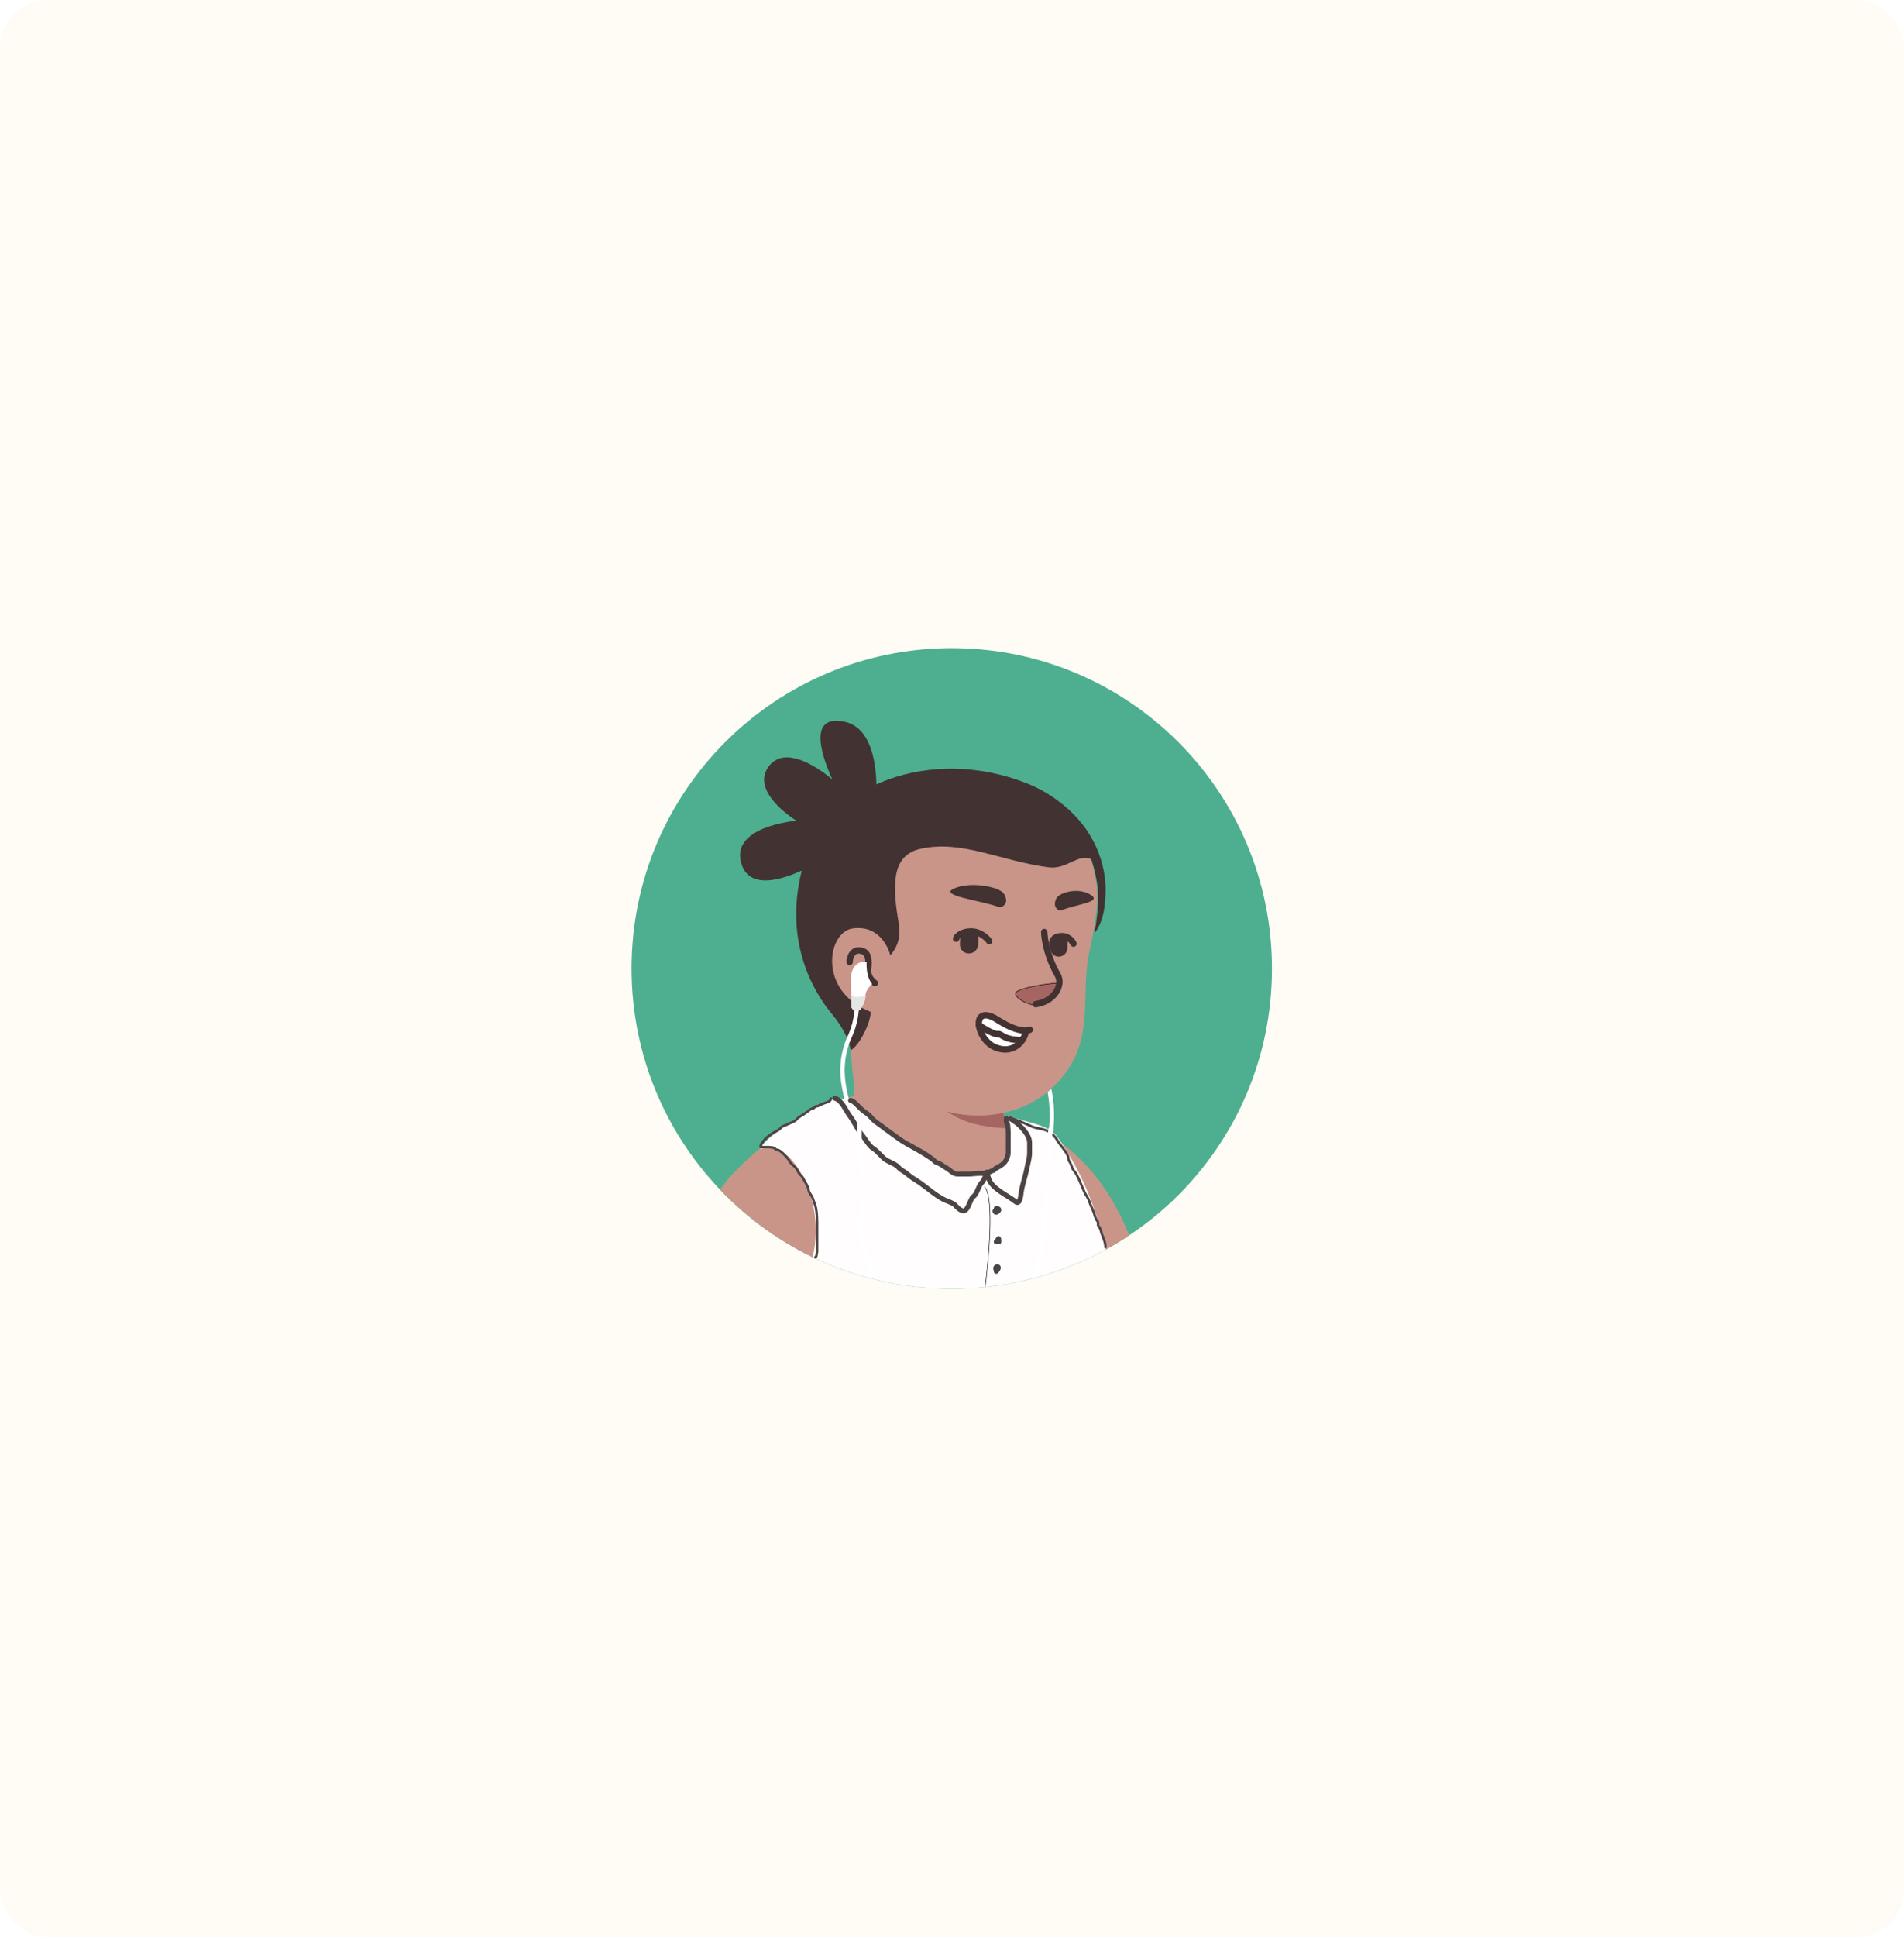 <svg width="3865" height="3930" viewBox="0 0 3865 3930" fill="none" xmlns="http://www.w3.org/2000/svg">
<rect width="3865" height="3930" rx="96" fill="#FFFBF5"/>
<path d="M1932 2615C1572.71 2615 1282 2323.86 1282 1965C1282 1605.71 1573.14 1315 1932 1315C2291.29 1315 2582 1606.14 2582 1965C2582.43 2324.29 2291.29 2615 1932 2615Z" fill="#4DAF90"/>
<mask id="mask0_22_481" style="mask-type:alpha" maskUnits="userSpaceOnUse" x="1282" y="1315" width="1301" height="1300">
<path d="M1932 2615C1572.71 2615 1282 2323.86 1282 1965C1282 1605.71 1573.14 1315 1932 1315C2291.29 1315 2582 1606.14 2582 1965C2582.43 2324.29 2291.29 2615 1932 2615Z" fill="#F7C0B5"/>
</mask>
<g mask="url(#mask0_22_481)">
<path d="M2294.27 2512.33C2291.23 2514.5 2287.77 2516.66 2284.73 2518.83C2281.27 2521 2278.23 2523.16 2274.77 2524.9C2271.73 2526.63 2269.13 2528.36 2266.1 2530.1C2265.67 2530.53 2265.23 2530.53 2264.8 2530.96C2254.83 2537.03 2244.43 2542.66 2234.03 2547.86C2231 2549.6 2227.53 2551.33 2224.5 2552.63C2224.5 2552.63 2224.07 2553.06 2223.63 2553.06C2220.17 2554.8 2216.7 2556.53 2213.23 2558.26C2206.3 2561.73 2198.93 2564.76 2192 2567.8C2188.53 2569.53 2184.63 2570.83 2181.17 2572.13C2177.7 2573.43 2173.8 2575.16 2170.33 2576.46C2166.87 2577.76 2162.97 2579.5 2159.5 2580.8C2159.5 2580.8 2159.5 2580.8 2159.07 2580.8C2155.6 2582.1 2151.7 2583.4 2148.23 2584.7C2140.43 2587.3 2132.2 2589.9 2124.4 2592.5C2121.8 2593.36 2118.77 2594.23 2116.17 2595.1C2107.93 2597.7 2099.7 2599.86 2091.47 2601.6C2088.43 2602.46 2085.4 2602.9 2081.93 2603.76C2074.13 2605.5 2065.9 2607.23 2058.1 2608.96C2056.37 2609.4 2055.07 2609.4 2053.33 2609.83C2050.73 2610.26 2047.7 2610.7 2045.1 2611.13C2041.2 2611.56 2037.73 2612.43 2033.83 2612.86C2032.1 2613.3 2030.37 2613.3 2028.63 2613.73C2026.47 2614.16 2023.87 2614.6 2021.27 2614.6C2014.33 2615.46 2006.97 2616.33 2000.03 2617.2C1997.87 2617.63 1995.27 2617.63 1993.1 2618.06H1992.67C1989.63 2618.5 1986.6 2618.5 1983.57 2618.93C1980.53 2619.36 1977.5 2619.36 1974.47 2619.36C1972.73 2619.36 1970.57 2619.8 1968.83 2619.8C1965.37 2619.8 1962.33 2620.23 1959.3 2620.23C1954.97 2620.23 1951.07 2620.66 1946.73 2620.66C1942.4 2620.66 1938.5 2620.66 1934.17 2620.66C1931.13 2620.66 1928.1 2620.66 1925.07 2620.66C1742.63 2618.06 1577.97 2540.5 1460.97 2417.43C1460.97 2417.43 1460.97 2417 1460.53 2417C1473.97 2390.56 1523.8 2342.9 1575.8 2303.46C1641.67 2253.63 1734.83 2222.87 1734.83 2222.87C1734.83 2222.87 1795.93 2212.9 2022.57 2260.13C2195.47 2296.53 2269.13 2444.3 2294.27 2512.33Z" fill="#C99589"/>
<path d="M2070.67 2380.16C2061.57 2424.8 2002.63 2451.23 1903.4 2411.36C1781.63 2361.96 1734.83 2222.87 1734.83 2222.87C1728.33 2123.2 1713.17 2037.83 1713.17 2037.83C1854 2025.7 2020.4 2190.37 2020.4 2190.37L2039.47 2271.83C2041.2 2278.76 2044.67 2284.83 2049.87 2289.16C2058.97 2304.76 2076.73 2351.56 2070.67 2380.16Z" fill="#C99589"/>
<path d="M2049.86 2289.6C1967.1 2285.27 1906 2273.13 1840.56 2155.7C1896.03 2204.67 1961.46 2223.3 2030.36 2231.97L2039.46 2271.83C2041.2 2279.2 2044.66 2285.27 2049.86 2289.6Z" fill="#A56663"/>
<path d="M2221.03 1767.43C2228.83 1803.83 2232.73 1833.3 2211.5 1930.37C2190.27 2027.43 2231 2124.5 2128.73 2213.33C2059.83 2273.13 1939.37 2284.4 1843.17 2218.97C1810.67 2196.87 1780.77 2166.1 1756.5 2125.8C1737.43 2094.17 1715.33 2064.27 1690.63 2036.97C1656.4 1999.7 1615.23 1924.73 1635.6 1792.13C1668.53 1576.33 1882.17 1551.63 2008.27 1575.47C2134.37 1599.3 2199.8 1671.23 2221.03 1767.43Z" fill="#C99589"/>
<path d="M1806.33 1936.87C1806.33 1936.87 1792.9 1871.87 1729.63 1879.67C1675.03 1886.6 1655.96 2017.47 1779.9 2053.87" fill="#C99589"/>
<path d="M1776 1994.5C1776 1994.5 1760.4 1984.53 1762.13 1967.2C1764.73 1946.83 1762.13 1934.27 1752.6 1930.37C1728.77 1920.4 1724 1948.13 1724.87 1951.6" stroke="#423232" stroke-width="13" stroke-miterlimit="10" stroke-linecap="round" stroke-linejoin="round"/>
<g filter="url(#filter0_d_22_481)">
<path d="M2106.63 2036.53C2106.63 2036.53 2123.1 2037.4 2138.7 2018.77C2147.36 2008.37 2154.73 1995.37 2149.96 1991.47C2145.2 1987.13 2066.76 1999.27 2061.56 2009.67C2056.36 2020.07 2086.7 2036.53 2106.63 2036.53Z" fill="#A56663"/>
<path d="M2106.66 2036.03L2106.66 2036.03L2106.64 2036.03H2106.63C2096.78 2036.03 2084.29 2031.95 2074.92 2026.56C2070.24 2023.87 2066.37 2020.88 2064 2017.94C2061.62 2014.98 2060.84 2012.22 2062.01 2009.89C2062.29 2009.33 2062.83 2008.73 2063.67 2008.1C2064.49 2007.46 2065.57 2006.82 2066.88 2006.17C2069.5 2004.87 2072.98 2003.56 2077.05 2002.3C2085.18 1999.78 2095.6 1997.43 2106.02 1995.53C2116.43 1993.64 2126.83 1992.21 2134.92 1991.52C2138.96 1991.17 2142.41 1991.01 2145 1991.08C2146.29 1991.11 2147.35 1991.19 2148.16 1991.33C2148.56 1991.4 2148.88 1991.49 2149.14 1991.58C2149.39 1991.67 2149.55 1991.76 2149.63 1991.83L2149.64 1991.84L2149.65 1991.85C2150.66 1992.68 2151.08 1994.03 2150.94 1995.87C2150.79 1997.72 2150.07 1999.97 2148.92 2002.47C2146.61 2007.45 2142.63 2013.26 2138.31 2018.44C2130.58 2027.69 2122.64 2032.08 2116.65 2034.16C2113.66 2035.21 2111.15 2035.67 2109.39 2035.88C2108.51 2035.98 2107.82 2036.02 2107.36 2036.03C2107.12 2036.04 2106.95 2036.04 2106.83 2036.04C2106.77 2036.04 2106.72 2036.03 2106.7 2036.03L2106.67 2036.03L2106.66 2036.03L2106.66 2036.03Z" stroke="black"/>
</g>
<path d="M2119.63 1890.93C2119.63 1890.93 2120.5 1932.1 2146.93 1978.03C2158.63 1998.4 2140.87 2031.77 2102.3 2037.4" stroke="#423232" stroke-width="13" stroke-miterlimit="10" stroke-linecap="round" stroke-linejoin="round"/>
<path d="M1543.73 2332.23C1543.73 2332.23 1559.77 2320.09 1589.67 2338.29C1645.57 2372.53 1716.63 2555.39 1564.1 2683.23C1564.1 2683.23 1536.8 2842.69 1564.1 2873.03C1564.1 2873.03 2063.3 2898.16 2278.67 2873.03C2278.67 2873.03 2282.13 2775.09 2268.27 2674.99C2250.93 2548.03 2228.83 2422.79 2146.93 2307.53C2135.23 2291.06 2113.57 2283.69 2100.13 2279.79L2041.2 2262.89C2041.2 2262.89 2093.2 2413.26 1948.9 2378.59C1860.5 2357.36 1787.27 2273.29 1726.6 2234.73C1712.3 2225.63 1692.8 2228.66 1680.23 2233.86C1651.63 2245.99 1545.9 2309.26 1543.73 2332.23Z" fill="#FFFDFD"/>
<path d="M1998.5 2621.5C2007 2558.67 2018.9 2428 1998.5 2408" stroke="black"/>
<path d="M1965.94 1934.44C1955.54 1934.01 1947.74 1925.34 1948.61 1914.94L1949.04 1902.81C1949.48 1892.41 1958.14 1884.61 1968.54 1885.47C1978.94 1885.91 1986.74 1894.57 1985.88 1904.97L1985.44 1917.11C1985.01 1927.07 1976.34 1934.87 1965.94 1934.44Z" fill="#423232"/>
<path d="M2148.38 1940.94C2138.84 1940.51 2131.48 1932.27 2131.91 1922.74L2132.34 1911.47C2132.78 1901.94 2141.01 1894.57 2150.54 1895.01C2160.08 1895.44 2167.44 1903.67 2167.01 1913.21L2166.58 1924.47C2166.14 1934.01 2157.91 1941.37 2148.38 1940.94Z" fill="#423232"/>
<path d="M2007.98 1909.31C2007.98 1909.31 1996.71 1893.27 1977.21 1890.24C1961.18 1887.64 1943.41 1895.44 1940.81 1904.54" stroke="#423232" stroke-width="13" stroke-miterlimit="10" stroke-linecap="round" stroke-linejoin="round"/>
<path d="M2135.81 1913.21C2135.81 1913.21 2135.81 1899.34 2155.74 1899.34C2172.21 1899.34 2179.14 1914.51 2179.14 1914.51" stroke="#423232" stroke-width="13" stroke-miterlimit="10" stroke-linecap="round" stroke-linejoin="round"/>
<path d="M2025.74 1839.54C2034.84 1842.57 2043.94 1834.34 2042.21 1824.37C2041.34 1819.17 2039.18 1813.97 2034.84 1810.07C2021.84 1798.37 1968.11 1787.97 1935.61 1803.14C1907.01 1817.01 1984.14 1825.67 2025.74 1839.54Z" fill="#423232"/>
<path d="M2155.31 1846.47C2147.94 1849.07 2140.14 1841.27 2141.44 1832.17C2141.87 1827.41 2143.61 1822.64 2147.07 1819.17C2157.47 1808.77 2193.01 1800.54 2215.54 1816.57C2235.04 1830.01 2189.11 1833.91 2155.31 1846.47Z" fill="#423232"/>
<path d="M2082.18 2091.04C2082.62 2105.34 2061.38 2141.74 2020.22 2124.84C1980.78 2108.81 1969.08 2033.41 2025.42 2069.38C2054.88 2088.01 2072.65 2091.04 2082.18 2091.04Z" fill="white"/>
<path d="M2090.42 2089.31C2090.42 2089.31 2072.22 2099.28 2025.42 2069.38C1969.52 2033.41 1980.78 2108.81 2020.22 2124.84C2061.38 2141.74 2082.62 2104.91 2082.18 2091.04" stroke="#423232" stroke-width="13" stroke-miterlimit="10" stroke-linecap="round" stroke-linejoin="round"/>
<path d="M1987.28 2080.21C1987.28 2080.21 2016.75 2099.71 2025.42 2097.98C2034.52 2096.68 2033.22 2109.24 2074.38 2110.54" stroke="#423232" stroke-width="13" stroke-miterlimit="10" stroke-linecap="round" stroke-linejoin="round"/>
<path d="M2221.69 1893.56C2233.39 1827.69 2229.92 1801.69 2222.99 1770.93C2220.82 1761.39 2218.22 1752.29 2215.19 1743.19C2187.89 1731.06 2165.36 1764.86 2128.09 1759.66C2028.86 1746.23 1953.02 1703.76 1869.39 1721.96C1816.96 1733.23 1808.29 1780.46 1823.46 1867.56C1827.79 1891.39 1827.79 1914.36 1807.42 1938.19C1803.96 1926.06 1787.06 1876.66 1731.59 1883.59C1679.16 1890.09 1659.22 2011.43 1767.56 2053.03C1766.69 2076.86 1744.59 2121.06 1726.82 2131.03C1726.82 2131.03 1723.79 2099.39 1689.12 2057.79C1654.46 2016.19 1585.12 1908.29 1631.92 1750.56C1678.72 1592.83 1890.62 1510.49 2087.79 1590.66C2121.59 1604.53 2149.32 1624.03 2171.42 1644.39C2223.42 1692.06 2251.16 1761.39 2242.92 1831.16C2241.19 1854.56 2234.69 1877.09 2221.69 1893.56Z" fill="#423232"/>
<path d="M1778.39 1620.56C1778.39 1620.56 1790.96 1481.46 1715.56 1464.56C1640.16 1447.66 1666.16 1529.99 1689.56 1581.56C1689.56 1581.56 1599.42 1500.96 1559.99 1555.56C1522.29 1607.99 1616.76 1665.19 1616.76 1665.19C1616.76 1665.19 1476.79 1676.46 1506.26 1756.19C1536.16 1835.93 1689.56 1731.93 1689.56 1731.93C1689.56 1731.93 1777.96 1650.46 1778.39 1620.56Z" fill="#423232"/>
<path d="M1759.16 1951.13C1759.16 1951.13 1724.49 1945.93 1727.09 1994.46C1728.39 2019.16 1728.39 2032.59 1727.96 2039.53C1727.53 2044.29 1730.56 2048.63 1734.89 2050.36C1740.09 2052.53 1745.73 2050.36 1748.33 2045.16C1752.23 2038.23 1756.56 2028.69 1756.56 2020.89C1756.56 2007.89 1770.43 1996.19 1770.43 1996.19C1770.43 1996.19 1757.86 1985.36 1759.16 1951.13Z" fill="white"/>
<path d="M1864.03 2786.59C1860.56 2782.69 1724.49 2549.99 1744.86 2462.46C1758.73 2402.23 1740.53 2332.89 1724.49 2271.79C1717.99 2246.66 1711.93 2223.26 1708.46 2202.46C1702.39 2166.49 1706.73 2132.26 1721.46 2100.63C1737.49 2065.09 1734.89 2034.33 1734.89 2033.89L1743.56 2033.03C1743.56 2034.33 1746.16 2066.83 1729.26 2104.09C1715.39 2133.99 1711.49 2166.93 1717.13 2201.16C1720.59 2221.53 1726.66 2244.93 1733.16 2270.06C1749.63 2332.03 1767.83 2402.66 1753.53 2465.06C1734.46 2548.26 1870.09 2780.96 1870.96 2781.83L1864.03 2786.59Z" fill="white"/>
<path d="M1728.39 2019.59C1728.83 2029.13 1728.39 2035.63 1728.39 2039.53C1727.96 2044.29 1730.99 2048.63 1735.33 2050.36C1740.53 2052.53 1746.16 2050.36 1748.76 2045.16C1752.66 2038.23 1756.99 2028.69 1756.99 2020.89C1756.99 2020.46 1756.99 2019.59 1756.99 2019.16C1747.89 2022.63 1737.49 2025.23 1728.39 2019.59Z" fill="#E5E5E5"/>
<path d="M2136.16 2307.76C2133.13 2327.69 2132.69 2359.33 2131.83 2396.16C2130.53 2467.23 2088.49 2744.13 2068.13 2787.89L2060.33 2784.43C2079.83 2741.96 2121.86 2466.36 2123.16 2396.16C2124.03 2359.33 2124.46 2327.26 2127.49 2306.46C2133.99 2262.69 2129.23 2229.76 2126.63 2215.89C2127.93 2214.59 2129.23 2213.73 2130.53 2212.43C2131.83 2211.56 2132.69 2210.26 2133.99 2209.39C2136.59 2220.66 2143.96 2256.63 2136.16 2307.76Z" fill="white"/>
<path d="M1694.58 2228.25C1708.53 2231.35 1717.15 2253.67 1724.78 2263.65C1734.53 2276.4 1740.52 2291.56 1750.51 2303.54C1755.92 2310.03 1764.34 2324.94 1771.17 2329.12C1779.51 2334.21 1786.33 2342.78 1794.01 2349.93C1801.85 2357.23 1818.33 2361.22 1824.07 2368.72C1827.82 2373.63 1836.64 2377.27 1841.7 2381.87C1849.69 2389.13 1859 2393.92 1867.86 2400.08C1884.24 2411.48 1900.7 2426.94 1918.73 2435.05C1924.16 2437.5 1934.44 2440.64 1938.53 2444.73C1943.13 2449.33 1946.39 2454.2 1954.13 2456.58C1964.89 2459.89 1969.44 2431.77 1975.52 2427.97C1983.61 2422.91 1985.82 2405.76 1993.73 2398.63C1998.97 2393.92 2001.94 2373.39 2006.88 2390.68C2012.96 2411.96 2046.08 2425.39 2061.94 2438.38C2071.01 2445.8 2072.55 2421.99 2072.93 2419.44C2075.49 2402.24 2081.66 2386.44 2084.78 2369.3C2086.73 2358.54 2089.98 2350.24 2089.98 2338.66C2089.98 2331.77 2089.98 2324.88 2089.98 2317.99C2089.98 2299.92 2065.54 2277.16 2050.96 2269.87" stroke="#4C4343" stroke-width="10" stroke-linecap="round"/>
<path d="M2019.75 2457.16C2020.67 2464.54 2035.12 2451.96 2022.35 2451.96" stroke="#4C4343" stroke-width="10" stroke-linecap="round"/>
<path d="M2022.35 2519.59C2025.88 2518.71 2027.55 2505.25 2027.55 2519.59" stroke="#4C4343" stroke-width="10" stroke-linecap="round"/>
<path d="M2022.35 2579.43C2034.2 2566.25 2016.56 2568.14 2022.35 2576.82" stroke="#4C4343" stroke-width="10" stroke-linecap="round"/>
<path d="M2042.67 2268.67C2042.67 2271.11 2042.67 2273.56 2042.67 2276C2042.67 2278.29 2045.08 2278.63 2045.33 2280.67C2046.03 2286.26 2046.67 2292.44 2046.67 2298.67C2046.67 2311.43 2046.67 2324.2 2046.67 2336.96C2046.67 2346.71 2042.35 2356.39 2035.33 2362C2031.45 2365.11 2026.16 2368.15 2022 2370C2018.82 2371.41 2017.9 2375.15 2014.67 2375.33C2011.97 2375.48 2008.95 2378.19 2006.67 2379.33" stroke="#4C4343" stroke-width="10" stroke-linecap="round"/>
<path d="M2004 2378C2001.34 2378 2000.86 2380.54 1998.67 2380.67C1995.24 2380.87 1991.73 2380.67 1988.3 2380.67C1980.94 2380.67 1974.34 2382 1966.96 2382C1959.21 2382 1951.46 2382 1943.7 2382C1937.99 2382 1933.55 2379.24 1929.19 2375.33C1924.09 2370.78 1916.96 2367.74 1911.33 2363.33C1907.69 2360.48 1899.93 2359.04 1897.26 2355.93C1893.96 2352.08 1890.65 2350.26 1886.52 2347.26C1866.57 2332.75 1843.01 2324.04 1823.33 2309.41C1812.42 2301.29 1801.34 2293.85 1790.59 2285.41C1784.53 2280.64 1777.64 2276.82 1772.15 2271.33C1767.77 2266.95 1764.59 2262.16 1759.26 2258.74C1750.89 2253.38 1745.59 2247.59 1738.67 2240.67C1736.05 2238.05 1730.39 2232.67 1726.67 2232.67" stroke="#4C4343" stroke-width="10" stroke-linecap="round"/>
<path d="M1686.67 2228.67C1686.67 2235.6 1677.3 2236.39 1671.93 2238.74C1667.62 2240.62 1664.47 2241.46 1660.59 2243.93C1658.89 2245.01 1657 2244.07 1655.33 2244.81C1653.27 2245.73 1653.24 2248.41 1650.67 2248.67C1644.64 2249.27 1640.44 2255.12 1635.41 2258C1632.17 2259.85 1629.41 2262.33 1625.93 2264.07C1624.01 2265.03 1618.19 2269.24 1617.33 2270.74C1614.73 2275.29 1602.19 2279.01 1597.33 2281.7C1594.64 2283.2 1588.94 2284.5 1586.96 2286.3C1584.31 2288.71 1581.51 2292.37 1577.85 2294C1566.21 2299.18 1548.2 2312.07 1544 2324.67" stroke="#4C4343" stroke-width="5" stroke-linecap="round"/>
<path d="M1544 2327.33C1549.23 2327.33 1554.47 2327.33 1559.7 2327.33C1563.45 2327.33 1566.34 2327.94 1569.93 2328.59C1572.99 2329.15 1574.3 2332.67 1576.67 2332.67C1581.79 2332.67 1588.63 2339.18 1592 2342.74C1595.75 2346.71 1600.5 2351.13 1602.67 2356C1604.84 2360.88 1612.58 2365.75 1616 2370.15C1619.29 2374.37 1621.24 2381.37 1625.63 2384.67C1630.04 2387.97 1631.03 2392.71 1633.93 2397.26C1636.52 2401.33 1640.85 2409.19 1641.33 2414C1641.97 2420.35 1647.86 2425.11 1649.63 2430.74C1651.57 2436.9 1654.52 2443 1655.93 2449.33C1658.66 2461.65 1658.67 2475.39 1658.67 2488.07C1658.67 2499.48 1658.67 2510.89 1658.67 2522.3C1658.67 2527.78 1658.67 2533.26 1658.67 2538.74C1658.67 2541.69 1657.49 2544.36 1657.33 2547.33C1657.2 2549.92 1654.67 2549.83 1654.67 2552.67" stroke="#4C4343" stroke-width="5" stroke-linecap="round"/>
<path d="M2057.33 2270C2070.46 2274.72 2081.68 2279.7 2094.07 2285.33C2104.78 2290.2 2116.45 2289.32 2127.26 2295.04C2134.1 2298.66 2141.61 2305.38 2145.33 2312.07C2151.75 2323.63 2162.57 2333.45 2167.85 2345.33C2169.13 2348.21 2168.4 2352.87 2170.07 2355.26C2172.51 2358.74 2174.92 2363.88 2176.07 2367.93C2177.81 2373.99 2182.82 2378.03 2185.63 2383.33C2191.69 2394.78 2195.79 2406.51 2201.41 2418.67C2204.61 2425.6 2208.94 2430.28 2211.33 2437.93C2213.56 2445.04 2217.09 2451.51 2219.7 2458.3C2222.47 2465.48 2222.87 2471.96 2228 2478C2230.27 2480.67 2227.8 2484.76 2229.63 2487.04C2231.88 2489.85 2233.97 2493.71 2234.74 2497.19C2237.12 2507.91 2244 2518.25 2244 2530" stroke="#4C4343" stroke-width="5" stroke-linecap="round"/>
<path d="M2136 2286C2136 2290.85 2137.03 2295.85 2133.63 2299.63C2131.89 2301.56 2130.67 2303.82 2130.67 2306.44C2130.67 2310.05 2130.67 2299.23 2130.67 2295.63C2130.67 2281.17 2129.69 2301.54 2129.41 2305.93C2129.17 2309.66 2130.01 2297.59 2130.37 2295.63C2132.24 2285.34 2133.33 2302.31 2133.33 2306" stroke="white" stroke-width="5" stroke-linecap="round"/>
<path d="M1744 2282C1746.68 2285.01 1746.67 2299.03 1746.67 2303.33C1746.67 2305.45 1746.67 2318.35 1746.67 2311.19C1746.67 2306.15 1746.67 2301.11 1746.67 2296.07C1746.67 2293.14 1746.89 2290.08 1746.37 2287.19C1745.98 2285.04 1742.77 2281.3 1742.67 2285.56C1742.52 2291.45 1742.67 2297.37 1742.67 2303.26C1742.67 2305.56 1742.67 2312.44 1742.67 2310.15C1742.67 2305.21 1742.67 2300.27 1742.67 2295.33C1742.67 2289.56 1742.67 2283.78 1742.67 2278" stroke="white" stroke-width="5" stroke-linecap="round"/>
</g>
<defs>
<filter id="filter0_d_22_481" x="2056.97" y="1990.56" width="98.49" height="53.975" filterUnits="userSpaceOnUse" color-interpolation-filters="sRGB">
<feFlood flood-opacity="0" result="BackgroundImageFix"/>
<feColorMatrix in="SourceAlpha" type="matrix" values="0 0 0 0 0 0 0 0 0 0 0 0 0 0 0 0 0 0 127 0" result="hardAlpha"/>
<feOffset dy="4"/>
<feGaussianBlur stdDeviation="2"/>
<feComposite in2="hardAlpha" operator="out"/>
<feColorMatrix type="matrix" values="0 0 0 0 0 0 0 0 0 0 0 0 0 0 0 0 0 0 0.25 0"/>
<feBlend mode="normal" in2="BackgroundImageFix" result="effect1_dropShadow_22_481"/>
<feBlend mode="normal" in="SourceGraphic" in2="effect1_dropShadow_22_481" result="shape"/>
</filter>
</defs>
</svg>
